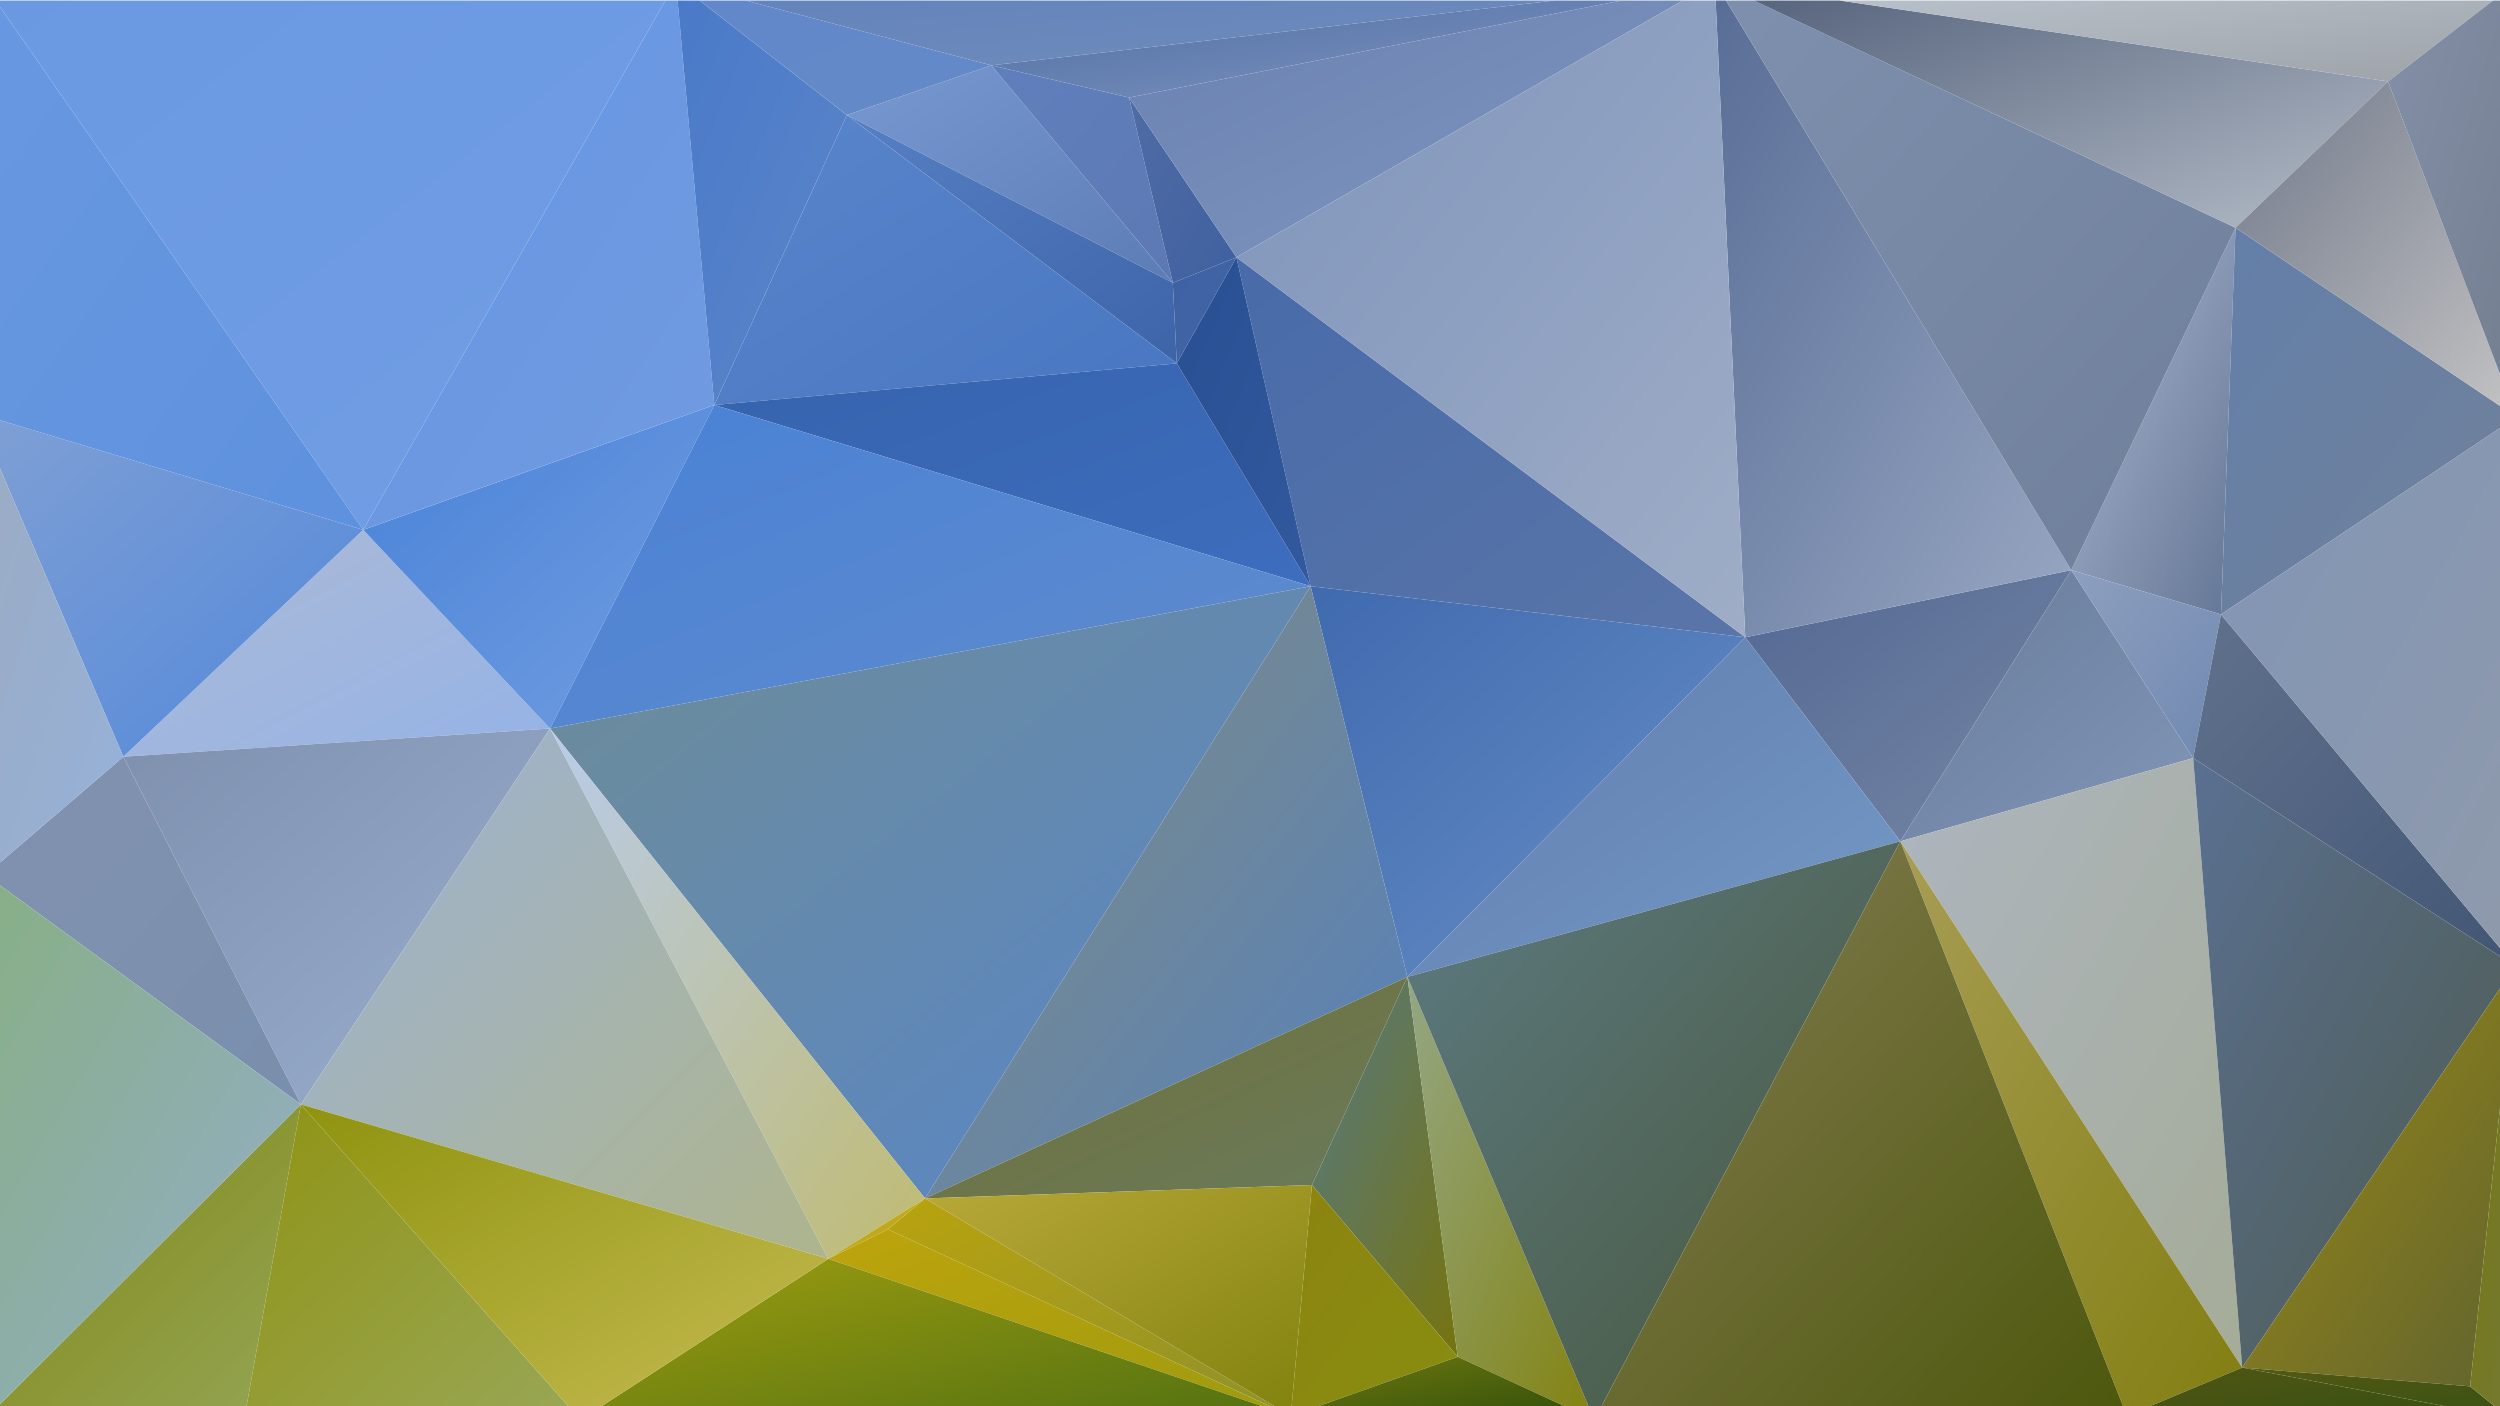 <?xml version="1.0" encoding="utf-8"?>
<!-- Generator: Adobe Illustrator 16.0.0, SVG Export Plug-In . SVG Version: 6.00 Build 0)  -->
<!DOCTYPE svg PUBLIC "-//W3C//DTD SVG 1.1//EN" "http://www.w3.org/Graphics/SVG/1.1/DTD/svg11.dtd">
<svg version="1.1" xmlns="http://www.w3.org/2000/svg" xmlns:xlink="http://www.w3.org/1999/xlink" x="0px" y="0px" width="3840px"
	 height="2160px" viewBox="0 0 3840 2160" enable-background="new 0 0 3840 2160" xml:space="preserve">
<g id="Layer_1">
</g>
<g id="Layer_2">
</g>
<g id="Layer_3">
</g>
<g id="Layer_4">
</g>
<g id="Layer_5">
</g>
<g id="Layer_6">
</g>
<g id="Layer_7">
</g>
<g id="Layer_8">
</g>
<g id="Layer_9">
</g>
<g id="Layer_10">
</g>
<g id="Layer_11">
</g>
<g id="Layer_12">
</g>
<g id="Layer_13">
	<g>
		
			<linearGradient id="SVGID_1_" gradientUnits="userSpaceOnUse" x1="7385.618" y1="1382.094" x2="7387.665" y2="1380.047" gradientTransform="matrix(246 0 0 -162 -1815534.375 223982.375)">
			<stop  offset="0" style="stop-color:#7798D0"/>
			<stop  offset="1" style="stop-color:#5C7CB6"/>
		</linearGradient>
		<polygon fill="url(#SVGID_1_)" points="1522.603,100.35 1300.746,176.647 1801.45,434.408 		"/>
		
			<linearGradient id="SVGID_2_" gradientUnits="userSpaceOnUse" x1="7385.988" y1="1381.427" x2="7388.037" y2="1379.378" gradientTransform="matrix(249 0 0 -185 -1837773.375 255713.375)">
			<stop  offset="0" style="stop-color:#567FC4"/>
			<stop  offset="1" style="stop-color:#3E64A8"/>
		</linearGradient>
		<polygon fill="url(#SVGID_2_)" points="1801.45,434.408 1300.746,176.647 1807.556,558.134 		"/>
		
			<linearGradient id="SVGID_3_" gradientUnits="userSpaceOnUse" x1="7364.763" y1="1382.29" x2="7366.811" y2="1380.241" gradientTransform="matrix(137 0 0 -162 -1007408.375 223982.375)">
			<stop  offset="0" style="stop-color:#5F7FBC"/>
			<stop  offset="1" style="stop-color:#5D79B4"/>
		</linearGradient>
		<polygon fill="url(#SVGID_3_)" points="1734.282,149.84 1522.603,100.35 1801.45,434.408 		"/>
		
			<linearGradient id="SVGID_4_" gradientUnits="userSpaceOnUse" x1="7392.954" y1="1380.441" x2="7395.003" y2="1378.391" gradientTransform="matrix(349 0 0 -216 -2579173.25 298431.375)">
			<stop  offset="0" style="stop-color:#5985CB"/>
			<stop  offset="1" style="stop-color:#4876C1"/>
		</linearGradient>
		<polygon fill="url(#SVGID_4_)" points="1300.746,176.647 1097.208,622.059 1807.556,558.134 		"/>
		
			<linearGradient id="SVGID_5_" gradientUnits="userSpaceOnUse" x1="7398.041" y1="1380.768" x2="7400.088" y2="1378.72" gradientTransform="matrix(450 0 0 -166 -3327886.5 229716.375)">
			<stop  offset="0" style="stop-color:#3663AD"/>
			<stop  offset="1" style="stop-color:#3D6DBD"/>
		</linearGradient>
		<polygon fill="url(#SVGID_5_)" points="1807.556,558.134 1097.208,622.059 2013.13,900.441 		"/>
		
			<linearGradient id="SVGID_6_" gradientUnits="userSpaceOnUse" x1="7388.598" y1="1379.455" x2="7390.649" y2="1377.403" gradientTransform="matrix(246 0 0 -202 -1814856.375 279478.375)">
			<stop  offset="0" style="stop-color:#536893"/>
			<stop  offset="1" style="stop-color:#7687A5"/>
		</linearGradient>
		<polygon fill="url(#SVGID_6_)" points="2680.735,978.801 2918.875,1292.238 3181.439,875.696 		"/>
		
			<linearGradient id="SVGID_7_" gradientUnits="userSpaceOnUse" x1="7395.809" y1="1379.374" x2="7397.858" y2="1377.325" gradientTransform="matrix(384 0 0 -283 -2838234.25 390863.25)">
			<stop  offset="0" style="stop-color:#486BA9"/>
			<stop  offset="1" style="stop-color:#5A75A8"/>
		</linearGradient>
		<polygon fill="url(#SVGID_7_)" points="2680.735,978.801 1899.148,395.229 2013.13,900.441 		"/>
		
			<linearGradient id="SVGID_8_" gradientUnits="userSpaceOnUse" x1="7331.987" y1="1382.252" x2="7334.035" y2="1380.204" gradientTransform="matrix(81 0 0 -138 -592176.5 190934.375)">
			<stop  offset="0" style="stop-color:#506CA6"/>
			<stop  offset="1" style="stop-color:#3F609F"/>
		</linearGradient>
		<polygon fill="url(#SVGID_8_)" points="1899.148,395.229 1734.282,149.84 1801.45,434.408 		"/>
		
			<linearGradient id="SVGID_9_" gradientUnits="userSpaceOnUse" x1="7277.436" y1="1384.282" x2="7279.497" y2="1382.222" gradientTransform="matrix(48 0 0 -79 -347514.375 109751.5)">
			<stop  offset="0" style="stop-color:#3F62A3"/>
			<stop  offset="1" style="stop-color:#4064A6"/>
		</linearGradient>
		<polygon fill="url(#SVGID_9_)" points="1807.556,558.134 1899.148,395.229 1801.45,434.408 		"/>
		
			<linearGradient id="SVGID_10_" gradientUnits="userSpaceOnUse" x1="7348.657" y1="1380.074" x2="7350.703" y2="1378.028" gradientTransform="matrix(101 0 0 -245 -740400.5 338499.375)">
			<stop  offset="0" style="stop-color:#294F93"/>
			<stop  offset="1" style="stop-color:#32589D"/>
		</linearGradient>
		<polygon fill="url(#SVGID_10_)" points="2013.13,900.441 1899.148,395.229 1807.556,558.134 		"/>
		
			<linearGradient id="SVGID_11_" gradientUnits="userSpaceOnUse" x1="7393.525" y1="1378.843" x2="7395.582" y2="1376.785" gradientTransform="matrix(328 0 0 -291 -2423050.25 402132.25)">
			<stop  offset="0" style="stop-color:#406AAF"/>
			<stop  offset="1" style="stop-color:#678FC6"/>
		</linearGradient>
		<polygon fill="url(#SVGID_11_)" points="2013.13,900.441 2161.713,1500.51 2680.735,978.801 		"/>
		
			<linearGradient id="SVGID_12_" gradientUnits="userSpaceOnUse" x1="7395.824" y1="1378.603" x2="7397.877" y2="1376.551" gradientTransform="matrix(372 0 0 -253 -2749149.25 349806.25)">
			<stop  offset="0" style="stop-color:#5F7CAC"/>
			<stop  offset="1" style="stop-color:#7499C6"/>
		</linearGradient>
		<polygon fill="url(#SVGID_12_)" points="2161.713,1500.51 2918.875,1292.238 2680.735,978.801 		"/>
		
			<linearGradient id="SVGID_13_" gradientUnits="userSpaceOnUse" x1="7394.472" y1="1378.412" x2="7396.527" y2="1376.356" gradientTransform="matrix(364 0 0 -456 -2690209.25 629502.5)">
			<stop  offset="0" style="stop-color:#838C7E"/>
			<stop  offset="1" style="stop-color:#5681BC"/>
		</linearGradient>
		<polygon fill="url(#SVGID_13_)" points="1420.834,1840.755 2161.713,1500.51 2013.13,900.441 		"/>
		
			<linearGradient id="SVGID_14_" gradientUnits="userSpaceOnUse" x1="7390.008" y1="1379.424" x2="7392.061" y2="1377.371" gradientTransform="matrix(322 0 0 -169 -2379468.25 233974.375)">
			<stop  offset="0" style="stop-color:#ADBAD5"/>
			<stop  offset="1" style="stop-color:#95B3E6"/>
		</linearGradient>
		<polygon fill="url(#SVGID_14_)" points="557.832,813.833 189.427,1162.326 844.82,1119.023 		"/>
		
			<linearGradient id="SVGID_15_" gradientUnits="userSpaceOnUse" x1="7386.319" y1="1379.826" x2="7388.369" y2="1377.776" gradientTransform="matrix(265 0 0 -241 -1956746.375 333097.375)">
			<stop  offset="0" style="stop-color:#4982D8"/>
			<stop  offset="1" style="stop-color:#719DE0"/>
		</linearGradient>
		<polygon fill="url(#SVGID_15_)" points="1097.208,622.059 557.832,813.833 844.82,1119.023 		"/>
		
			<linearGradient id="SVGID_16_" gradientUnits="userSpaceOnUse" x1="7400.517" y1="1379.272" x2="7402.563" y2="1377.225" gradientTransform="matrix(574 0 0 -241 -4247222.5 333097.375)">
			<stop  offset="0" style="stop-color:#4A82D6"/>
			<stop  offset="1" style="stop-color:#608BCC"/>
		</linearGradient>
		<polygon fill="url(#SVGID_16_)" points="2013.13,900.441 1097.208,622.059 844.82,1119.023 		"/>
		
			<linearGradient id="SVGID_17_" gradientUnits="userSpaceOnUse" x1="7401.06" y1="1378.758" x2="7403.112" y2="1376.706" gradientTransform="matrix(574 0 0 -456 -4247222.5 629502.5)">
			<stop  offset="0" style="stop-color:#6D8C98"/>
			<stop  offset="1" style="stop-color:#5886CA"/>
		</linearGradient>
		<polygon fill="url(#SVGID_17_)" points="844.82,1119.023 1420.834,1840.755 2013.13,900.441 		"/>
		
			<linearGradient id="SVGID_18_" gradientUnits="userSpaceOnUse" x1="7366.239" y1="1379.839" x2="7368.277" y2="1377.801" gradientTransform="matrix(124 0 0 -288 -910224.438 397731.25)">
			<stop  offset="0" style="stop-color:#ACB9D0"/>
			<stop  offset="1" style="stop-color:#647696"/>
		</linearGradient>
		<polygon fill="url(#SVGID_18_)" points="3411.437,943.745 3433.826,349.863 3181.439,875.696 		"/>
		
			<linearGradient id="SVGID_19_" gradientUnits="userSpaceOnUse" x1="7354.879" y1="1377.78" x2="7356.923" y2="1375.737" gradientTransform="matrix(110 0 0 -283 -807015.438 391399.25)">
			<stop  offset="0" style="stop-color:#557982"/>
			<stop  offset="1" style="stop-color:#76740F"/>
		</linearGradient>
		<polygon fill="url(#SVGID_19_)" points="2239.057,2084.082 2161.713,1500.51 2015.165,1820.134 		"/>
		
			<linearGradient id="SVGID_20_" gradientUnits="userSpaceOnUse" x1="7394.565" y1="1377.554" x2="7396.635" y2="1375.485" gradientTransform="matrix(364 0 0 -165 -2690209.25 228795.375)">
			<stop  offset="0" style="stop-color:#737135"/>
			<stop  offset="1" style="stop-color:#687A5C"/>
		</linearGradient>
		<polygon fill="url(#SVGID_20_)" points="2015.165,1820.134 2161.713,1500.51 1420.834,1840.755 		"/>
		
			<linearGradient id="SVGID_21_" gradientUnits="userSpaceOnUse" x1="7385.9" y1="1379.008" x2="7387.952" y2="1376.956" gradientTransform="matrix(221 0 0 -202 -1629414.375 279478.375)">
			<stop  offset="0" style="stop-color:#687B99"/>
			<stop  offset="1" style="stop-color:#8296B9"/>
		</linearGradient>
		<polygon fill="url(#SVGID_21_)" points="2918.875,1292.238 3368.694,1164.389 3181.439,875.696 		"/>
		
			<linearGradient id="SVGID_22_" gradientUnits="userSpaceOnUse" x1="7390.345" y1="1378.581" x2="7392.393" y2="1376.533" gradientTransform="matrix(258 0 0 -454 -1903695.375 626874.5)">
			<stop  offset="0" style="stop-color:#ADB5BF"/>
			<stop  offset="1" style="stop-color:#A5AC98"/>
		</linearGradient>
		<polygon fill="url(#SVGID_22_)" points="3444.003,2100.578 3368.694,1164.389 2918.875,1292.238 		"/>
		
			<linearGradient id="SVGID_23_" gradientUnits="userSpaceOnUse" x1="7361.905" y1="1380.05" x2="7363.955" y2="1378" gradientTransform="matrix(113 0 0 -140 -828681.438 194042.375)">
			<stop  offset="0" style="stop-color:#8D9FBF"/>
			<stop  offset="1" style="stop-color:#7189B1"/>
		</linearGradient>
		<polygon fill="url(#SVGID_23_)" points="3368.694,1164.389 3411.437,943.745 3181.439,875.696 		"/>
		
			<linearGradient id="SVGID_24_" gradientUnits="userSpaceOnUse" x1="7385.966" y1="1379.679" x2="7388.024" y2="1377.62" gradientTransform="matrix(265 0 0 -408 -1956746.375 562908.5)">
			<stop  offset="0" style="stop-color:#6495E2"/>
			<stop  offset="1" style="stop-color:#719BE1"/>
		</linearGradient>
		<polygon fill="url(#SVGID_24_)" points="1097.208,622.059 1040.759,0.858 1021.991,0.858 557.832,813.833 		"/>
		
			<linearGradient id="SVGID_25_" gradientUnits="userSpaceOnUse" x1="7359.484" y1="1380.204" x2="7361.526" y2="1378.162" gradientTransform="matrix(129 0 0 -315 -948342.375 434754.25)">
			<stop  offset="0" style="stop-color:#4979C8"/>
			<stop  offset="1" style="stop-color:#5D86CA"/>
		</linearGradient>
		<polygon fill="url(#SVGID_25_)" points="1300.746,176.647 1074.655,0.858 1040.759,0.858 1097.208,622.059 		"/>
		
			<linearGradient id="SVGID_26_" gradientUnits="userSpaceOnUse" x1="7383.969" y1="1385.137" x2="7386.014" y2="1383.091" gradientTransform="matrix(238 0 0 -99 -1756359.375 137106.438)">
			<stop  offset="0" style="stop-color:#6188CA"/>
			<stop  offset="1" style="stop-color:#6589C8"/>
		</linearGradient>
		<polygon fill="url(#SVGID_26_)" points="1522.603,100.35 1145.631,0.858 1074.655,0.858 1300.746,176.647 		"/>
		
			<linearGradient id="SVGID_27_" gradientUnits="userSpaceOnUse" x1="7398.975" y1="1379.991" x2="7401.027" y2="1377.939" gradientTransform="matrix(521 0 0 -408 -3854759.5 562908.5)">
			<stop  offset="0" style="stop-color:#6A99E2"/>
			<stop  offset="1" style="stop-color:#719DE4"/>
		</linearGradient>
		<polygon fill="url(#SVGID_27_)" points="1021.991,0.858 683.251,0.858 668.827,0.858 631.493,0.858 265.544,0.858 107.749,0.858 
			0.001,0.858 0.001,3.397 0.001,10.724 557.832,813.833 		"/>
		
			<linearGradient id="SVGID_28_" gradientUnits="userSpaceOnUse" x1="7389.954" y1="1379.032" x2="7392.002" y2="1376.984" gradientTransform="matrix(269 0 0 -488 -1985378.25 673148.5)">
			<stop  offset="0" style="stop-color:#586D96"/>
			<stop  offset="1" style="stop-color:#98A7C2"/>
		</linearGradient>
		<polygon fill="url(#SVGID_28_)" points="3181.439,875.696 2651.112,0.858 2635.24,0.858 2680.735,978.801 		"/>
		
			<linearGradient id="SVGID_29_" gradientUnits="userSpaceOnUse" x1="7397.643" y1="1379.752" x2="7399.694" y2="1377.701" gradientTransform="matrix(393 0 0 -438 -2904590.25 604248.5)">
			<stop  offset="0" style="stop-color:#7E90AE"/>
			<stop  offset="1" style="stop-color:#6F7F9A"/>
		</linearGradient>
		<polygon fill="url(#SVGID_29_)" points="3433.826,349.863 2694.033,0.858 2688.896,0.858 2651.112,0.858 3181.439,875.696 		"/>
		
			<linearGradient id="SVGID_30_" gradientUnits="userSpaceOnUse" x1="7401.201" y1="1382.068" x2="7403.251" y2="1380.018" gradientTransform="matrix(508 0 0 -183 -3757085.5 252858.375)">
			<stop  offset="0" style="stop-color:#515F79"/>
			<stop  offset="1" style="stop-color:#B4BCC7"/>
		</linearGradient>
		<polygon fill="url(#SVGID_30_)" points="3667.896,125.095 2826.076,0.858 2701.929,0.858 2694.033,0.858 3433.826,349.863 		"/>
		
			<linearGradient id="SVGID_31_" gradientUnits="userSpaceOnUse" x1="7404.161" y1="1389.438" x2="7406.216" y2="1387.382" gradientTransform="matrix(784 0 0 -62 -5803858 86120.375)">
			<stop  offset="0" style="stop-color:#6182BC"/>
			<stop  offset="1" style="stop-color:#728DBA"/>
		</linearGradient>
		<polygon fill="url(#SVGID_31_)" points="2387.419,0.858 2166.951,0.858 2141.385,0.858 1794.433,0.858 1705.535,0.858 
			1661.585,0.858 1628.897,0.858 1573.278,0.858 1359.989,0.858 1212.013,0.858 1145.631,0.858 1522.603,100.35 		"/>
		
			<linearGradient id="SVGID_32_" gradientUnits="userSpaceOnUse" x1="7400.767" y1="1386.217" x2="7402.818" y2="1384.165" gradientTransform="matrix(546 0 0 -86 -4039325.5 119192.5)">
			<stop  offset="0" style="stop-color:#4C6DA5"/>
			<stop  offset="1" style="stop-color:#8398BF"/>
		</linearGradient>
		<polygon fill="url(#SVGID_32_)" points="1734.282,149.84 2490.06,0.858 2387.419,0.858 1522.603,100.35 		"/>
		
			<linearGradient id="SVGID_33_" gradientUnits="userSpaceOnUse" x1="7398.224" y1="1381.495" x2="7400.28" y2="1379.439" gradientTransform="matrix(442 0 0 -205 -3268269.5 283174.375)">
			<stop  offset="0" style="stop-color:#6880B1"/>
			<stop  offset="1" style="stop-color:#8298C0"/>
		</linearGradient>
		<polygon fill="url(#SVGID_33_)" points="1899.148,395.229 2584.629,0.858 2571.589,0.858 2541.87,0.858 2490.06,0.858 
			1734.282,149.84 		"/>
		
			<linearGradient id="SVGID_34_" gradientUnits="userSpaceOnUse" x1="7396.432" y1="1379.703" x2="7398.477" y2="1377.658" gradientTransform="matrix(384 0 0 -488 -2838234.25 673148.5)">
			<stop  offset="0" style="stop-color:#7E94BC"/>
			<stop  offset="1" style="stop-color:#9FADC6"/>
		</linearGradient>
		<polygon fill="url(#SVGID_34_)" points="2680.735,978.801 2635.24,0.858 2626.618,0.858 2584.629,0.858 1899.148,395.229 		"/>
		
			<linearGradient id="SVGID_35_" gradientUnits="userSpaceOnUse" x1="7403.236" y1="1387.933" x2="7405.286" y2="1385.883" gradientTransform="matrix(604 0 0 -74 -4468733.5 102656.5)">
			<stop  offset="0" style="stop-color:#BDC7D2"/>
			<stop  offset="1" style="stop-color:#9DA2A7"/>
		</linearGradient>
		<polygon fill="url(#SVGID_35_)" points="3829.158,0.858 3768.443,0.858 3765.43,0.858 2878.78,0.858 2839.03,0.858 
			2826.076,0.858 3667.896,125.095 		"/>
		
			<linearGradient id="SVGID_36_" gradientUnits="userSpaceOnUse" x1="7387.214" y1="1379.525" x2="7389.259" y2="1377.481" gradientTransform="matrix(223 0 0 -288 -1643998.375 397731.25)">
			<stop  offset="0" style="stop-color:#637FA9"/>
			<stop  offset="1" style="stop-color:#728199"/>
		</linearGradient>
		<polygon fill="url(#SVGID_36_)" points="3411.437,943.745 3839.999,657.533 3839.999,625.259 3839.999,623.551 3433.826,349.863 
					"/>
		
			<linearGradient id="SVGID_37_" gradientUnits="userSpaceOnUse" x1="7386.273" y1="1380.58" x2="7388.317" y2="1378.535" gradientTransform="matrix(212 0 0 -250 -1562444.375 345258.25)">
			<stop  offset="0" style="stop-color:#71798A"/>
			<stop  offset="1" style="stop-color:#C3C3C4"/>
		</linearGradient>
		<polygon fill="url(#SVGID_37_)" points="3667.896,125.095 3433.826,349.863 3839.999,623.551 3839.999,577.106 3839.999,574.482 
					"/>
		
			<linearGradient id="SVGID_38_" gradientUnits="userSpaceOnUse" x1="7356.002" y1="1380.505" x2="7358.049" y2="1378.458" gradientTransform="matrix(97 0 0 -323 -709834.5 445779.25)">
			<stop  offset="0" style="stop-color:#8490A8"/>
			<stop  offset="1" style="stop-color:#747E90"/>
		</linearGradient>
		<polygon fill="url(#SVGID_38_)" points="3839.999,574.482 3839.999,522.759 3839.999,469.595 3839.999,413.315 3839.999,407.251 
			3839.999,402.583 3839.999,14.923 3839.999,0.858 3829.158,0.858 3667.896,125.095 		"/>
		
			<linearGradient id="SVGID_39_" gradientUnits="userSpaceOnUse" x1="7389.33" y1="1378.643" x2="7391.379" y2="1376.593" gradientTransform="matrix(243 0 0 -262 -1792279.375 362191.25)">
			<stop  offset="0" style="stop-color:#60718D"/>
			<stop  offset="1" style="stop-color:#425674"/>
		</linearGradient>
		<polygon fill="url(#SVGID_39_)" points="3368.694,1164.389 3839.999,1468.96 3839.999,1456.162 3411.437,943.745 		"/>
		
			<linearGradient id="SVGID_40_" gradientUnits="userSpaceOnUse" x1="7389.377" y1="1378.096" x2="7391.419" y2="1376.054" gradientTransform="matrix(243 0 0 -454 -1792279.375 626874.5)">
			<stop  offset="0" style="stop-color:#5A7091"/>
			<stop  offset="1" style="stop-color:#4D5A4D"/>
		</linearGradient>
		<polygon fill="url(#SVGID_40_)" points="3444.003,2100.578 3839.999,1518.266 3839.999,1468.96 3368.694,1164.389 		"/>
		
			<linearGradient id="SVGID_41_" gradientUnits="userSpaceOnUse" x1="7387.775" y1="1379.181" x2="7389.821" y2="1377.135" gradientTransform="matrix(223 0 0 -409 -1643998.375 564610.5)">
			<stop  offset="0" style="stop-color:#8195B6"/>
			<stop  offset="1" style="stop-color:#8F9AAB"/>
		</linearGradient>
		<polygon fill="url(#SVGID_41_)" points="3839.999,1456.162 3839.999,1334.696 3839.999,1296.64 3839.999,1274.466 
			3839.999,1263.284 3839.999,1036.819 3839.999,657.533 3411.437,943.745 		"/>
		
			<linearGradient id="SVGID_42_" gradientUnits="userSpaceOnUse" x1="7385.436" y1="1377.736" x2="7387.473" y2="1375.7" gradientTransform="matrix(206 0 0 -313 -1517961.375 432731.25)">
			<stop  offset="0" style="stop-color:#9C8A14"/>
			<stop  offset="1" style="stop-color:#61642F"/>
		</linearGradient>
		<polygon fill="url(#SVGID_42_)" points="3794.089,2129.447 3839.999,1701.258 3839.999,1518.266 3444.003,2100.578 		"/>
		
			<linearGradient id="SVGID_43_" gradientUnits="userSpaceOnUse" x1="7385.155" y1="1368.127" x2="7387.204" y2="1366.078" gradientTransform="matrix(202 0 0 -38 -1488309.375 54080.375)">
			<stop  offset="0" style="stop-color:#545913"/>
			<stop  offset="1" style="stop-color:#385114"/>
		</linearGradient>
		<polygon fill="url(#SVGID_43_)" points="3444.003,2100.578 3759.266,2160.663 3830.778,2160.663 3832.604,2160.663 
			3794.089,2129.447 		"/>
		
			<linearGradient id="SVGID_44_" gradientUnits="userSpaceOnUse" x1="7251.105" y1="1377.488" x2="7253.142" y2="1375.451" gradientTransform="matrix(34 0 0 -337 -242753.359 465803.25)">
			<stop  offset="0" style="stop-color:#7A750F"/>
			<stop  offset="1" style="stop-color:#727A35"/>
		</linearGradient>
		<polygon fill="url(#SVGID_44_)" points="3832.604,2160.663 3839.999,2160.663 3839.999,2132.882 3839.999,1701.258 
			3794.089,2129.447 		"/>
		
			<linearGradient id="SVGID_45_" gradientUnits="userSpaceOnUse" x1="7389.839" y1="1377.938" x2="7391.888" y2="1375.889" gradientTransform="matrix(258 0 0 -428 -1903695.375 591108.5)">
			<stop  offset="0" style="stop-color:#A89D54"/>
			<stop  offset="1" style="stop-color:#827E11"/>
		</linearGradient>
		<polygon fill="url(#SVGID_45_)" points="2918.875,1292.238 3261.345,2160.663 3300.679,2160.663 3444.003,2100.578 		"/>
		
			<linearGradient id="SVGID_46_" gradientUnits="userSpaceOnUse" x1="7392.844" y1="1367.677" x2="7394.895" y2="1365.626" gradientTransform="matrix(289 0 0 -38 -2133327.25 54080.375)">
			<stop  offset="0" style="stop-color:#515613"/>
			<stop  offset="1" style="stop-color:#355012"/>
		</linearGradient>
		<polygon fill="url(#SVGID_46_)" points="3300.679,2160.663 3410.818,2160.663 3435.02,2160.663 3725.12,2160.663 
			3759.266,2160.663 3444.003,2100.578 		"/>
		
			<linearGradient id="SVGID_47_" gradientUnits="userSpaceOnUse" x1="7367.837" y1="1377.467" x2="7369.886" y2="1375.418" gradientTransform="matrix(141 0 0 -330 -1036746.375 456165.25)">
			<stop  offset="0" style="stop-color:#94A785"/>
			<stop  offset="1" style="stop-color:#838310"/>
		</linearGradient>
		<polygon fill="url(#SVGID_47_)" points="2239.057,2084.082 2404.71,2160.663 2440.124,2160.663 2161.713,1500.51 		"/>
		
			<linearGradient id="SVGID_48_" gradientUnits="userSpaceOnUse" x1="7396.19" y1="1378.266" x2="7398.244" y2="1376.212" gradientTransform="matrix(372 0 0 -431 -2749149.25 595242.5)">
			<stop  offset="0" style="stop-color:#5D7B83"/>
			<stop  offset="1" style="stop-color:#47563A"/>
		</linearGradient>
		<polygon fill="url(#SVGID_48_)" points="2161.713,1500.51 2440.124,2160.663 2459.46,2160.663 2918.875,1292.238 		"/>
		
			<linearGradient id="SVGID_49_" gradientUnits="userSpaceOnUse" x1="7397.419" y1="1377.876" x2="7399.474" y2="1375.822" gradientTransform="matrix(402 0 0 -431 -2971398.25 595242.5)">
			<stop  offset="0" style="stop-color:#857D54"/>
			<stop  offset="1" style="stop-color:#4C570B"/>
		</linearGradient>
		<polygon fill="url(#SVGID_49_)" points="2459.46,2160.663 2542.721,2160.663 2687.253,2160.663 3247.88,2160.663 
			3261.345,2160.663 2918.875,1292.238 		"/>
		
			<linearGradient id="SVGID_50_" gradientUnits="userSpaceOnUse" x1="7361.711" y1="1376.24" x2="7363.759" y2="1374.193" gradientTransform="matrix(126 0 0 -172 -925639.438 238596.375)">
			<stop  offset="0" style="stop-color:#8C840F"/>
			<stop  offset="1" style="stop-color:#888D11"/>
		</linearGradient>
		<polygon fill="url(#SVGID_50_)" points="2015.165,1820.134 1983.898,2160.663 2022.596,2160.663 2239.057,2084.082 		"/>
		
			<linearGradient id="SVGID_51_" gradientUnits="userSpaceOnUse" x1="7384.895" y1="1369.928" x2="7386.949" y2="1367.874" gradientTransform="matrix(229 0 0 -47 -1689178.375 66474.375)">
			<stop  offset="0" style="stop-color:#717A0F"/>
			<stop  offset="1" style="stop-color:#2F4E0B"/>
		</linearGradient>
		<polygon fill="url(#SVGID_51_)" points="2022.596,2160.663 2404.71,2160.663 2239.057,2084.082 		"/>
		
			<linearGradient id="SVGID_52_" gradientUnits="userSpaceOnUse" x1="7390.831" y1="1376.428" x2="7392.88" y2="1374.378" gradientTransform="matrix(304 0 0 -162 -2245457.25 224826.375)">
			<stop  offset="0" style="stop-color:#B9A30F"/>
			<stop  offset="1" style="stop-color:#8E912C"/>
		</linearGradient>
		<polygon fill="url(#SVGID_52_)" points="1363.843,1888.183 1952.052,2160.663 1958.803,2160.663 1420.834,1840.755 		"/>
		
			<linearGradient id="SVGID_53_" gradientUnits="userSpaceOnUse" x1="7390.523" y1="1377.08" x2="7392.572" y2="1375.031" gradientTransform="matrix(292 0 0 -172 -2156473.25 238596.375)">
			<stop  offset="0" style="stop-color:#B9A939"/>
			<stop  offset="1" style="stop-color:#81820F"/>
		</linearGradient>
		<polygon fill="url(#SVGID_53_)" points="1420.834,1840.755 1958.803,2160.663 1983.898,2160.663 2015.165,1820.134 		"/>
		
			<linearGradient id="SVGID_54_" gradientUnits="userSpaceOnUse" x1="7388.197" y1="1378.222" x2="7390.245" y2="1376.174" gradientTransform="matrix(283 0 0 -395 -2090039.25 545550.5)">
			<stop  offset="0" style="stop-color:#B9CCEB"/>
			<stop  offset="1" style="stop-color:#C0BB72"/>
		</linearGradient>
		<polygon fill="url(#SVGID_54_)" points="1272.251,1933.549 1420.834,1840.755 844.82,1119.023 		"/>
		
			<linearGradient id="SVGID_55_" gradientUnits="userSpaceOnUse" x1="7320.1" y1="1372.483" x2="7322.242" y2="1370.341" gradientTransform="matrix(73 0 0 -45 -533099.5 63600.406)">
			<stop  offset="0" style="stop-color:#BEA30C"/>
			<stop  offset="1" style="stop-color:#C2AF2A"/>
		</linearGradient>
		<polygon fill="url(#SVGID_55_)" points="1363.843,1888.183 1420.834,1840.755 1272.251,1933.549 		"/>
		
			<linearGradient id="SVGID_56_" gradientUnits="userSpaceOnUse" x1="7393.565" y1="1376.008" x2="7395.614" y2="1373.958" gradientTransform="matrix(349 0 0 -139 -2579087.25 193155.375)">
			<stop  offset="0" style="stop-color:#BDA40D"/>
			<stop  offset="1" style="stop-color:#9E9A0F"/>
		</linearGradient>
		<polygon fill="url(#SVGID_56_)" points="1272.251,1933.549 1940.937,2160.663 1951.302,2160.663 1952.052,2160.663 
			1363.843,1888.183 		"/>
		
			<linearGradient id="SVGID_57_" gradientUnits="userSpaceOnUse" x1="7399.711" y1="1375.238" x2="7401.762" y2="1373.187" gradientTransform="matrix(536 0 0 -120 -3965505.5 166995.438)">
			<stop  offset="0" style="stop-color:#9E9D10"/>
			<stop  offset="1" style="stop-color:#527111"/>
		</linearGradient>
		<polygon fill="url(#SVGID_57_)" points="922.916,2160.663 1579.172,2160.663 1639.968,2160.663 1793.817,2160.663 
			1940.937,2160.663 1272.251,1933.549 		"/>
		
			<linearGradient id="SVGID_58_" gradientUnits="userSpaceOnUse" x1="7390.446" y1="1378.638" x2="7392.499" y2="1376.584" gradientTransform="matrix(322 0 0 -280 -2379468.25 387080.25)">
			<stop  offset="0" style="stop-color:#7E90AE"/>
			<stop  offset="1" style="stop-color:#9AAECE"/>
		</linearGradient>
		<polygon fill="url(#SVGID_58_)" points="189.427,1162.326 462.169,1696.408 844.82,1119.023 		"/>
		
			<linearGradient id="SVGID_59_" gradientUnits="userSpaceOnUse" x1="7384.002" y1="1376.845" x2="7386.052" y2="1374.795" gradientTransform="matrix(253 0 0 -235 -1867879.375 325350.375)">
			<stop  offset="0" style="stop-color:#8F9313"/>
			<stop  offset="1" style="stop-color:#99A756"/>
		</linearGradient>
		<polygon fill="url(#SVGID_59_)" points="378.49,2160.663 594.849,2160.663 718.22,2160.663 873.611,2160.663 462.169,1696.408 		
			"/>
		
			<linearGradient id="SVGID_60_" gradientUnits="userSpaceOnUse" x1="7394.807" y1="1378.188" x2="7396.86" y2="1376.135" gradientTransform="matrix(398 0 0 -395 -2942722.25 545550.5)">
			<stop  offset="0" style="stop-color:#9CB3D5"/>
			<stop  offset="1" style="stop-color:#AEB48D"/>
		</linearGradient>
		<polygon fill="url(#SVGID_60_)" points="462.169,1696.408 1272.251,1933.549 844.82,1119.023 		"/>
		
			<linearGradient id="SVGID_61_" gradientUnits="userSpaceOnUse" x1="7394.957" y1="1377.273" x2="7397.01" y2="1375.22" gradientTransform="matrix(398 0 0 -235 -2942722.25 325350.375)">
			<stop  offset="0" style="stop-color:#8E930F"/>
			<stop  offset="1" style="stop-color:#C7BC53"/>
		</linearGradient>
		<polygon fill="url(#SVGID_61_)" points="462.169,1696.408 873.611,2160.663 922.916,2160.663 1272.251,1933.549 		"/>
		
			<linearGradient id="SVGID_62_" gradientUnits="userSpaceOnUse" x1="7381.906" y1="1377.308" x2="7383.974" y2="1375.24" gradientTransform="matrix(239 0 0 -235 -1764294.375 325350.375)">
			<stop  offset="0" style="stop-color:#828813"/>
			<stop  offset="1" style="stop-color:#94A555"/>
		</linearGradient>
		<polygon fill="url(#SVGID_62_)" points="0.001,2156.805 0.001,2160.663 32.016,2160.663 83.599,2160.663 367.406,2160.663 
			378.49,2160.663 462.169,1696.408 		"/>
		
			<linearGradient id="SVGID_63_" gradientUnits="userSpaceOnUse" x1="7381.815" y1="1378.436" x2="7383.861" y2="1376.389" gradientTransform="matrix(238 0 0 -259 -1756880.375 358163.25)">
			<stop  offset="0" style="stop-color:#8192B0"/>
			<stop  offset="1" style="stop-color:#7A8FAD"/>
		</linearGradient>
		<polygon fill="url(#SVGID_63_)" points="189.427,1162.326 0.001,1324.714 0.001,1359.989 462.169,1696.408 		"/>
		
			<linearGradient id="SVGID_64_" gradientUnits="userSpaceOnUse" x1="7381.701" y1="1377.832" x2="7383.744" y2="1375.789" gradientTransform="matrix(239 0 0 -406 -1764294.375 560817.5)">
			<stop  offset="0" style="stop-color:#87AF85"/>
			<stop  offset="1" style="stop-color:#94ADCB"/>
		</linearGradient>
		<polygon fill="url(#SVGID_64_)" points="0.001,1359.989 0.001,2029.866 0.001,2156.805 462.169,1696.408 		"/>
		
			<linearGradient id="SVGID_65_" gradientUnits="userSpaceOnUse" x1="7387.521" y1="1379.46" x2="7389.576" y2="1377.405" gradientTransform="matrix(292 0 0 -256 -2157189.25 353773.25)">
			<stop  offset="0" style="stop-color:#80A0D4"/>
			<stop  offset="1" style="stop-color:#5288DB"/>
		</linearGradient>
		<polygon fill="url(#SVGID_65_)" points="557.832,813.833 0.001,645.449 0.001,715.687 0.001,719.718 189.427,1162.326 		"/>
		
			<linearGradient id="SVGID_66_" gradientUnits="userSpaceOnUse" x1="7387.141" y1="1379.381" x2="7389.19" y2="1377.332" gradientTransform="matrix(292 0 0 -405 -2157189.25 558777.5)">
			<stop  offset="0" style="stop-color:#6898E0"/>
			<stop  offset="1" style="stop-color:#5E91DE"/>
		</linearGradient>
		<polygon fill="url(#SVGID_66_)" points="0.001,10.724 0.001,68.669 0.001,481.452 0.001,645.449 557.832,813.833 		"/>
		
			<linearGradient id="SVGID_67_" gradientUnits="userSpaceOnUse" x1="7345.652" y1="1378.784" x2="7347.699" y2="1376.737" gradientTransform="matrix(111 0 0 -344 -815436.438 475037.25)">
			<stop  offset="0" style="stop-color:#9BABC2"/>
			<stop  offset="1" style="stop-color:#96B1D9"/>
		</linearGradient>
		<polygon fill="url(#SVGID_67_)" points="0.001,719.718 0.001,726.052 0.001,742.007 0.001,931.31 0.001,946.13 0.001,1140.976 
			0.001,1155.792 0.001,1169.601 0.001,1195.71 0.001,1324.714 189.427,1162.326 		"/>
	</g>
</g>
<g id="Layer_14">
</g>
<g id="Layer_15">
</g>
<g id="Layer_16">
</g>
<g id="Layer_17">
</g>
<g id="Layer_18">
</g>
<g id="Layer_19">
</g>
<g id="Layer_20">
</g>
<g id="Layer_21">
</g>
<g id="Layer_22">
</g>
<g id="Layer_23">
</g>
<g id="Layer_24">
</g>
<g id="Layer_25">
</g>
</svg>
